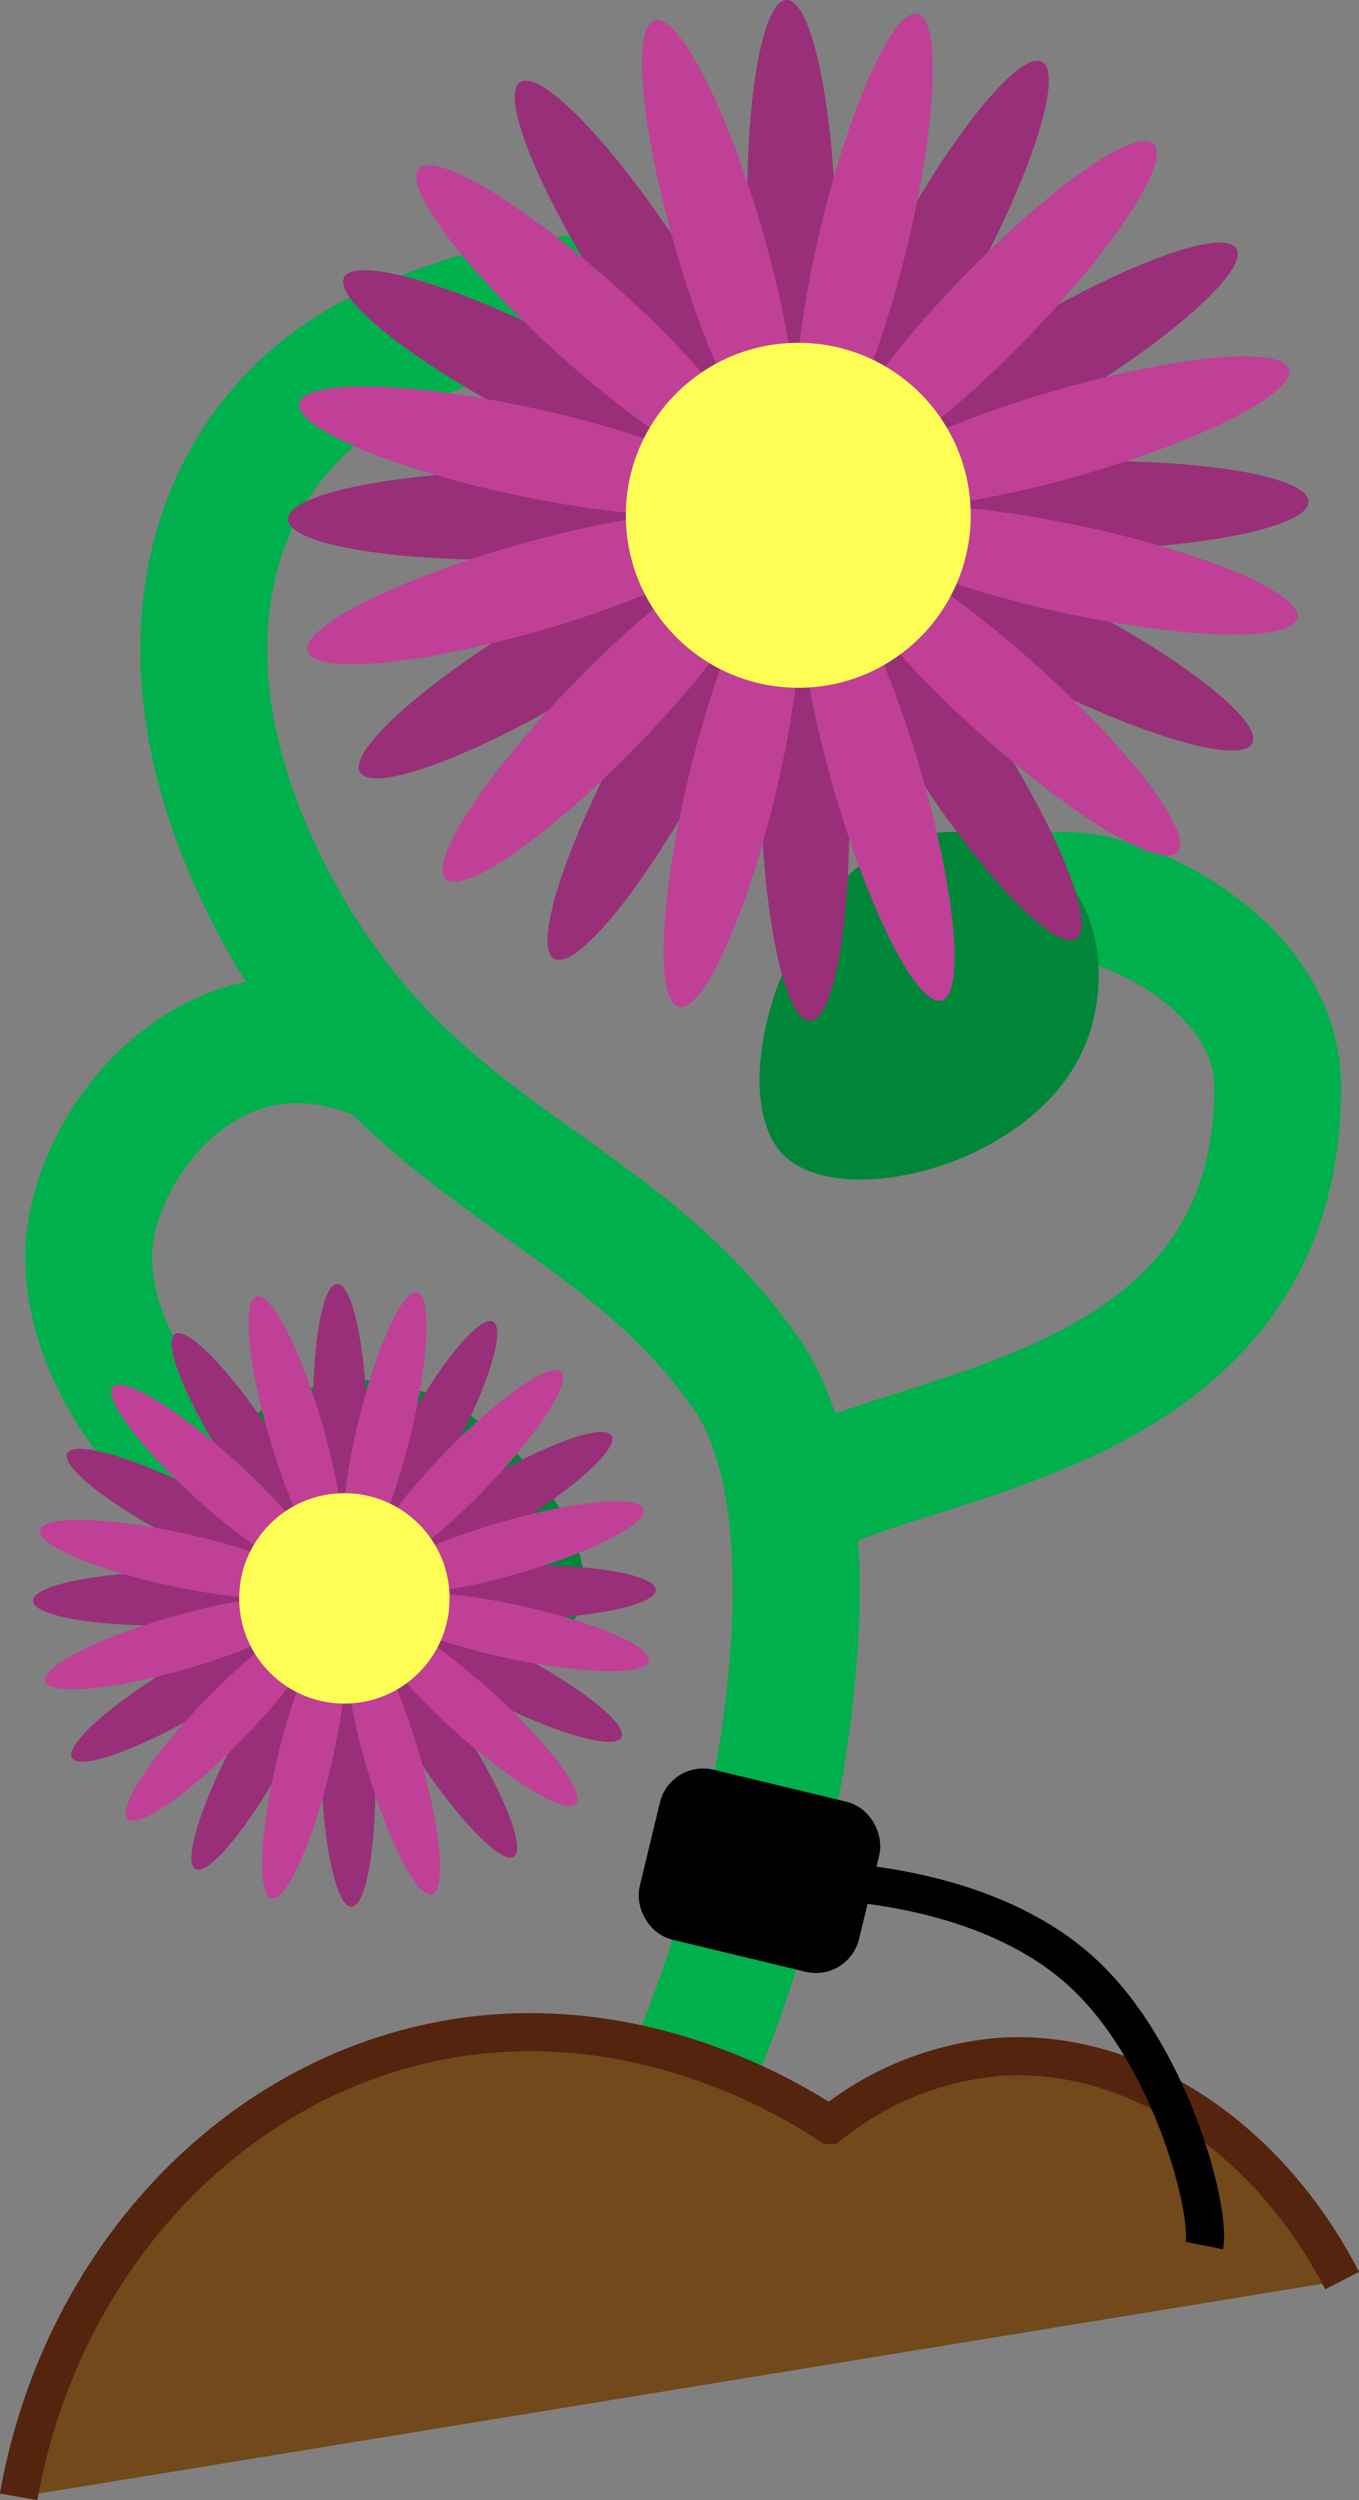 <svg xmlns="http://www.w3.org/2000/svg" viewBox="0 0 107.1 196.99"><rect x="0" y="0" width="107.1" height="196.99" fill="#808080" stroke="none"/><defs><style>.cls-1,.cls-8{fill:none;}.cls-1{stroke:#00b04c;stroke-width:10px;}.cls-1,.cls-2,.cls-7,.cls-8{stroke-miterlimit:10;}.cls-2{fill:#71491a;stroke:#54240e;}.cls-2,.cls-7,.cls-8{stroke-width:3px;}.cls-3{fill:#008639;}.cls-4{fill:#992f78;}.cls-5{fill:#c04097;}.cls-6{fill:#fffe54;}.cls-7,.cls-8{stroke:#000;}</style></defs><g id="stem"><path class="cls-1" d="M48.15,172.58c9.26-11.49,19.39-50.5,9.65-64.39-10.49-15-26.11-16.62-36.87-36.4-11.6-21.34-4.66-38.67,9.51-44.62,15.94-6.68,22.2-3.11,24.93,2.94" transform="translate(0.98 0)"/><path class="cls-1" d="M60.92,119c6.37-6.27,38.82-5.7,38.79-33.35,0-11.83-18.39-17.95-19.39-13.79" transform="translate(0.98 0)"/><path class="cls-1" d="M29.68,83.64C15.87,77.15,6,90.45,6,99.05c.09,12.55,15.07,24,21.5,22.21" transform="translate(0.98 0)"/></g><g id="dirt"><path class="cls-2" d="M.49,196.73c3.18-17.93,15.87-32,32-35.68s29.2,4.58,31.91,6.38a24.66,24.66,0,0,1,13.28-5.36c10.58-.76,21.23,6.2,27.11,17.62" transform="translate(0.98 0)"/></g><g id="buds"><path class="cls-3" d="M54.24,27.19a12.08,12.08,0,0,0-6.09,10.34C48,47.94,63.38,57.75,69.51,54.33c5.65-3.16,6.15-19.1-2-25.33C64.47,26.71,59,24.74,54.24,27.19Z" transform="translate(0.98 0)"/><path class="cls-3" d="M82.76,69c-3.14-3.35-8.08-4-11.61-3.07C61.09,68.62,55.81,86.07,60.76,91c4.57,4.6,20.05.76,23.83-8.79C86,78.73,86.4,72.9,82.76,69Z" transform="translate(0.98 0)"/><path class="cls-3" d="M15.56,115.94a12.07,12.07,0,0,0,2,11.83c6.6,8,24.67,5.62,27.15-1,2.28-6.07-7.63-18.56-17.89-18C23.06,109,17.59,111,15.56,115.94Z" transform="translate(0.98 0)"/><ellipse id="petals" class="cls-4" cx="49.8" cy="21.54" rx="3.49" ry="17.97" transform="translate(-2.72 30.59) rotate(-32.99)"/><ellipse id="petals-2" data-name="petals" class="cls-4" cx="74.04" cy="58.89" rx="3.49" ry="17.97" transform="translate(-19.14 49.81) rotate(-32.99)"/><ellipse id="petals-3" data-name="petals" class="cls-4" cx="42.12" cy="30.06" rx="3.49" ry="17.97" transform="translate(-2.86 53.82) rotate(-62.85)"/><ellipse id="petals-4" data-name="petals" class="cls-4" cx="81.73" cy="50.37" rx="3.49" ry="17.97" transform="translate(0.59 100.11) rotate(-62.85)"/><ellipse id="petals-5" data-name="petals" class="cls-4" cx="39.67" cy="40.6" rx="17.97" ry="3.49" transform="translate(0.28 0.7) rotate(-1)"/><ellipse id="petals-6" data-name="petals" class="cls-4" cx="84.18" cy="39.83" rx="17.97" ry="3.49" transform="translate(0.3 1.48) rotate(-1)"/><ellipse id="petals-7" data-name="petals" class="cls-4" cx="42.82" cy="51.63" rx="17.97" ry="3.49" transform="translate(-19.44 29.28) rotate(-30.86)"/><ellipse id="petals-8" data-name="petals" class="cls-4" cx="81.03" cy="28.8" rx="17.97" ry="3.49" transform="translate(-2.31 45.65) rotate(-30.86)"/><ellipse id="petals-9" data-name="petals" class="cls-4" cx="51.28" cy="59.77" rx="17.97" ry="3.49" transform="translate(-24.74 76.24) rotate(-61.45)"/><ellipse id="petals-10" data-name="petals" class="cls-4" cx="72.56" cy="20.66" rx="17.97" ry="3.49" transform="translate(20.71 74.52) rotate(-61.45)"/><ellipse id="petals-11" data-name="petals" class="cls-4" cx="62.43" cy="62.47" rx="3.49" ry="17.97" transform="translate(-0.42 1.44) rotate(-1.31)"/><ellipse id="petals-12" data-name="petals" class="cls-4" cx="61.41" cy="17.96" rx="3.49" ry="17.97" transform="translate(0.59 1.41) rotate(-1.31)"/><ellipse id="petals-13" data-name="petals" class="cls-5" cx="45.38" cy="25.32" rx="3.49" ry="17.97" transform="translate(-2.82 42.1) rotate(-48)"/><ellipse id="petals-14" data-name="petals" class="cls-5" cx="78.47" cy="55.11" rx="3.49" ry="17.97" transform="translate(-14.01 76.55) rotate(-48)"/><ellipse id="petals-15" data-name="petals" class="cls-5" cx="40.16" cy="35.54" rx="3.49" ry="17.97" transform="translate(-2.04 67.33) rotate(-77.86)"/><ellipse id="petals-16" data-name="petals" class="cls-5" cx="83.68" cy="44.9" rx="3.49" ry="17.97" transform="translate(23.18 117.27) rotate(-77.86)"/><ellipse id="petals-17" data-name="petals" class="cls-5" cx="40.53" cy="46.36" rx="17.97" ry="3.49" transform="translate(-10.23 12.98) rotate(-16.02)"/><ellipse id="petals-18" data-name="petals" class="cls-5" cx="83.32" cy="34.07" rx="17.97" ry="3.49" transform="translate(-5.18 24.31) rotate(-16.02)"/><ellipse id="petals-19" data-name="petals" class="cls-5" cx="46.43" cy="56.19" rx="17.97" ry="3.49" transform="matrix(0.7, -0.72, 0.72, 0.7, -25.25, 50.4)"/><ellipse id="petals-20" data-name="petals" class="cls-5" cx="77.42" cy="24.24" rx="17.97" ry="3.49" transform="translate(7.11 62.94) rotate(-45.88)"/><ellipse id="petals-21" data-name="petals" class="cls-5" cx="56.71" cy="61.86" rx="17.97" ry="3.49" transform="translate(-15.72 102.51) rotate(-76.46)"/><ellipse id="petals-22" data-name="petals" class="cls-5" cx="67.13" cy="18.57" rx="17.97" ry="3.49" transform="translate(34.34 79.49) rotate(-76.46)"/><ellipse id="petals-23" data-name="petals" class="cls-5" cx="68.18" cy="61.58" rx="3.49" ry="17.97" transform="translate(-13.57 21.64) rotate(-16.32)"/><ellipse id="petals-24" data-name="petals" class="cls-5" cx="55.67" cy="18.85" rx="3.49" ry="17.97" transform="translate(-2.07 16.41) rotate(-16.32)"/><circle class="cls-6" cx="62.91" cy="40.6" r="13.59"/><ellipse id="petals-25" data-name="petals" class="cls-4" cx="18.76" cy="114.31" rx="2.13" ry="10.96" transform="translate(-58.23 28.64) rotate(-32.99)"/><path id="petals-26" data-name="petals" class="cls-4" d="M39.52,146.29c-1,.64-4.46-3-7.76-8s-5.17-9.71-4.18-10.35,4.46,3,7.75,8,5.17,9.72,4.19,10.36" transform="translate(0.98 0)"/><ellipse id="petals-27" data-name="petals" class="cls-4" cx="14.07" cy="119.5" rx="2.13" ry="10.96" transform="translate(-97.7 77.49) rotate(-62.85)"/><ellipse id="petals-28" data-name="petals" class="cls-4" cx="38.24" cy="131.9" rx="2.13" ry="10.96" transform="translate(-95.59 105.73) rotate(-62.85)"/><path id="petals-29" data-name="petals" class="cls-4" d="M1.61,126.13c0-1.18,4.87-2.21,10.93-2.32s11,.76,11,1.94-4.87,2.21-10.92,2.32-11-.76-11-1.94" transform="translate(0.98 0)"/><ellipse id="petals-30" data-name="petals" class="cls-4" cx="39.73" cy="125.46" rx="10.96" ry="2.13" transform="translate(-1.2 0.71) rotate(-1)"/><ellipse id="petals-31" data-name="petals" class="cls-4" cx="14.49" cy="132.67" rx="10.96" ry="2.13" transform="matrix(0.86, -0.51, 0.51, 0.86, -65.02, 26.22)"/><ellipse id="petals-32" data-name="petals" class="cls-4" cx="37.81" cy="118.73" rx="10.96" ry="2.13" transform="translate(-54.57 36.21) rotate(-30.86)"/><path id="petals-33" data-name="petals" class="cls-4" d="M14.42,147.26c-1-.56.48-5.33,3.37-10.65s6.08-9.17,7.11-8.61-.47,5.33-3.37,10.65-6.08,9.17-7.11,8.61" transform="translate(0.98 0)"/><ellipse id="petals-34" data-name="petals" class="cls-4" cx="32.64" cy="113.77" rx="10.96" ry="2.13" transform="translate(-81.91 88.06) rotate(-61.45)"/><path id="petals-35" data-name="petals" class="cls-4" d="M26.71,150.24c-1.17,0-2.24-4.86-2.38-10.91s.71-11,1.88-11,2.24,4.86,2.38,10.91-.7,11-1.88,11" transform="translate(0.98 0)"/><path id="petals-36" data-name="petals" class="cls-4" d="M25.59,101.16c1.18,0,2.24,4.86,2.38,10.92s-.7,11-1.88,11-2.24-4.85-2.38-10.91.71-11,1.88-11" transform="translate(0.98 0)"/><ellipse id="petals-37" data-name="petals" class="cls-5" cx="16.06" cy="116.61" rx="2.13" ry="10.96" transform="translate(-80.37 50.52) rotate(-48)"/><ellipse id="petals-38" data-name="petals" class="cls-5" cx="36.25" cy="134.79" rx="2.13" ry="10.96" transform="translate(-87.19 71.54) rotate(-48)"/><ellipse id="petals-39" data-name="petals" class="cls-5" cx="12.87" cy="122.85" rx="2.13" ry="10.96" transform="translate(-108.95 109.61) rotate(-77.86)"/><ellipse id="petals-40" data-name="petals" class="cls-5" cx="39.43" cy="128.56" rx="2.13" ry="10.96" transform="translate(-93.56 140.08) rotate(-77.86)"/><ellipse id="petals-41" data-name="petals" class="cls-5" cx="13.1" cy="129.45" rx="10.96" ry="2.13" transform="translate(-34.23 8.64) rotate(-16.02)"/><ellipse id="petals-42" data-name="petals" class="cls-5" cx="39.21" cy="121.95" rx="10.96" ry="2.13" transform="translate(-31.15 15.55) rotate(-16.02)"/><ellipse id="petals-43" data-name="petals" class="cls-5" cx="16.7" cy="135.45" rx="10.96" ry="2.13" transform="translate(-91.18 53.14) rotate(-45.88)"/><ellipse id="petals-44" data-name="petals" class="cls-5" cx="35.61" cy="115.95" rx="10.96" ry="2.13" transform="translate(-71.44 60.79) rotate(-45.88)"/><path id="petals-45" data-name="petals" class="cls-5" d="M20.41,149.56c-1.15-.27-.92-5.27.49-11.15s3.5-10.44,4.64-10.16.92,5.27-.5,11.15-3.49,10.44-4.63,10.16" transform="translate(0.98 0)"/><path id="petals-46" data-name="petals" class="cls-5" d="M31.9,101.84c1.14.28.92,5.27-.5,11.16s-3.49,10.43-4.63,10.16-.93-5.27.49-11.16,3.49-10.44,4.64-10.16" transform="translate(0.98 0)"/><path id="petals-47" data-name="petals" class="cls-5" d="M33.05,149.26c-1.13.33-3.42-4.12-5.12-9.93s-2.17-10.78-1-11.11,3.42,4.11,5.12,9.92,2.17,10.79,1,11.12" transform="translate(0.98 0)"/><path id="petals-48" data-name="petals" class="cls-5" d="M19.25,102.15c1.13-.33,3.43,4.11,5.13,9.92s2.17,10.79,1,11.12-3.43-4.11-5.13-9.92-2.16-10.79-1-11.12" transform="translate(0.98 0)"/><circle class="cls-6" cx="27.14" cy="125.94" r="8.29"/></g><g id="new_tag" data-name="new tag"><rect class="cls-7" x="51.49" y="142.01" width="14.78" height="10.78" rx="2" transform="translate(37.12 -9.69) rotate(13.54)"/><path class="cls-8" d="M93.93,176.93c.56-2.8-2.75-15.56-10-21.86-6.27-5.47-15.4-6.57-19.27-6.85" transform="translate(0.98 0)"/></g></svg>